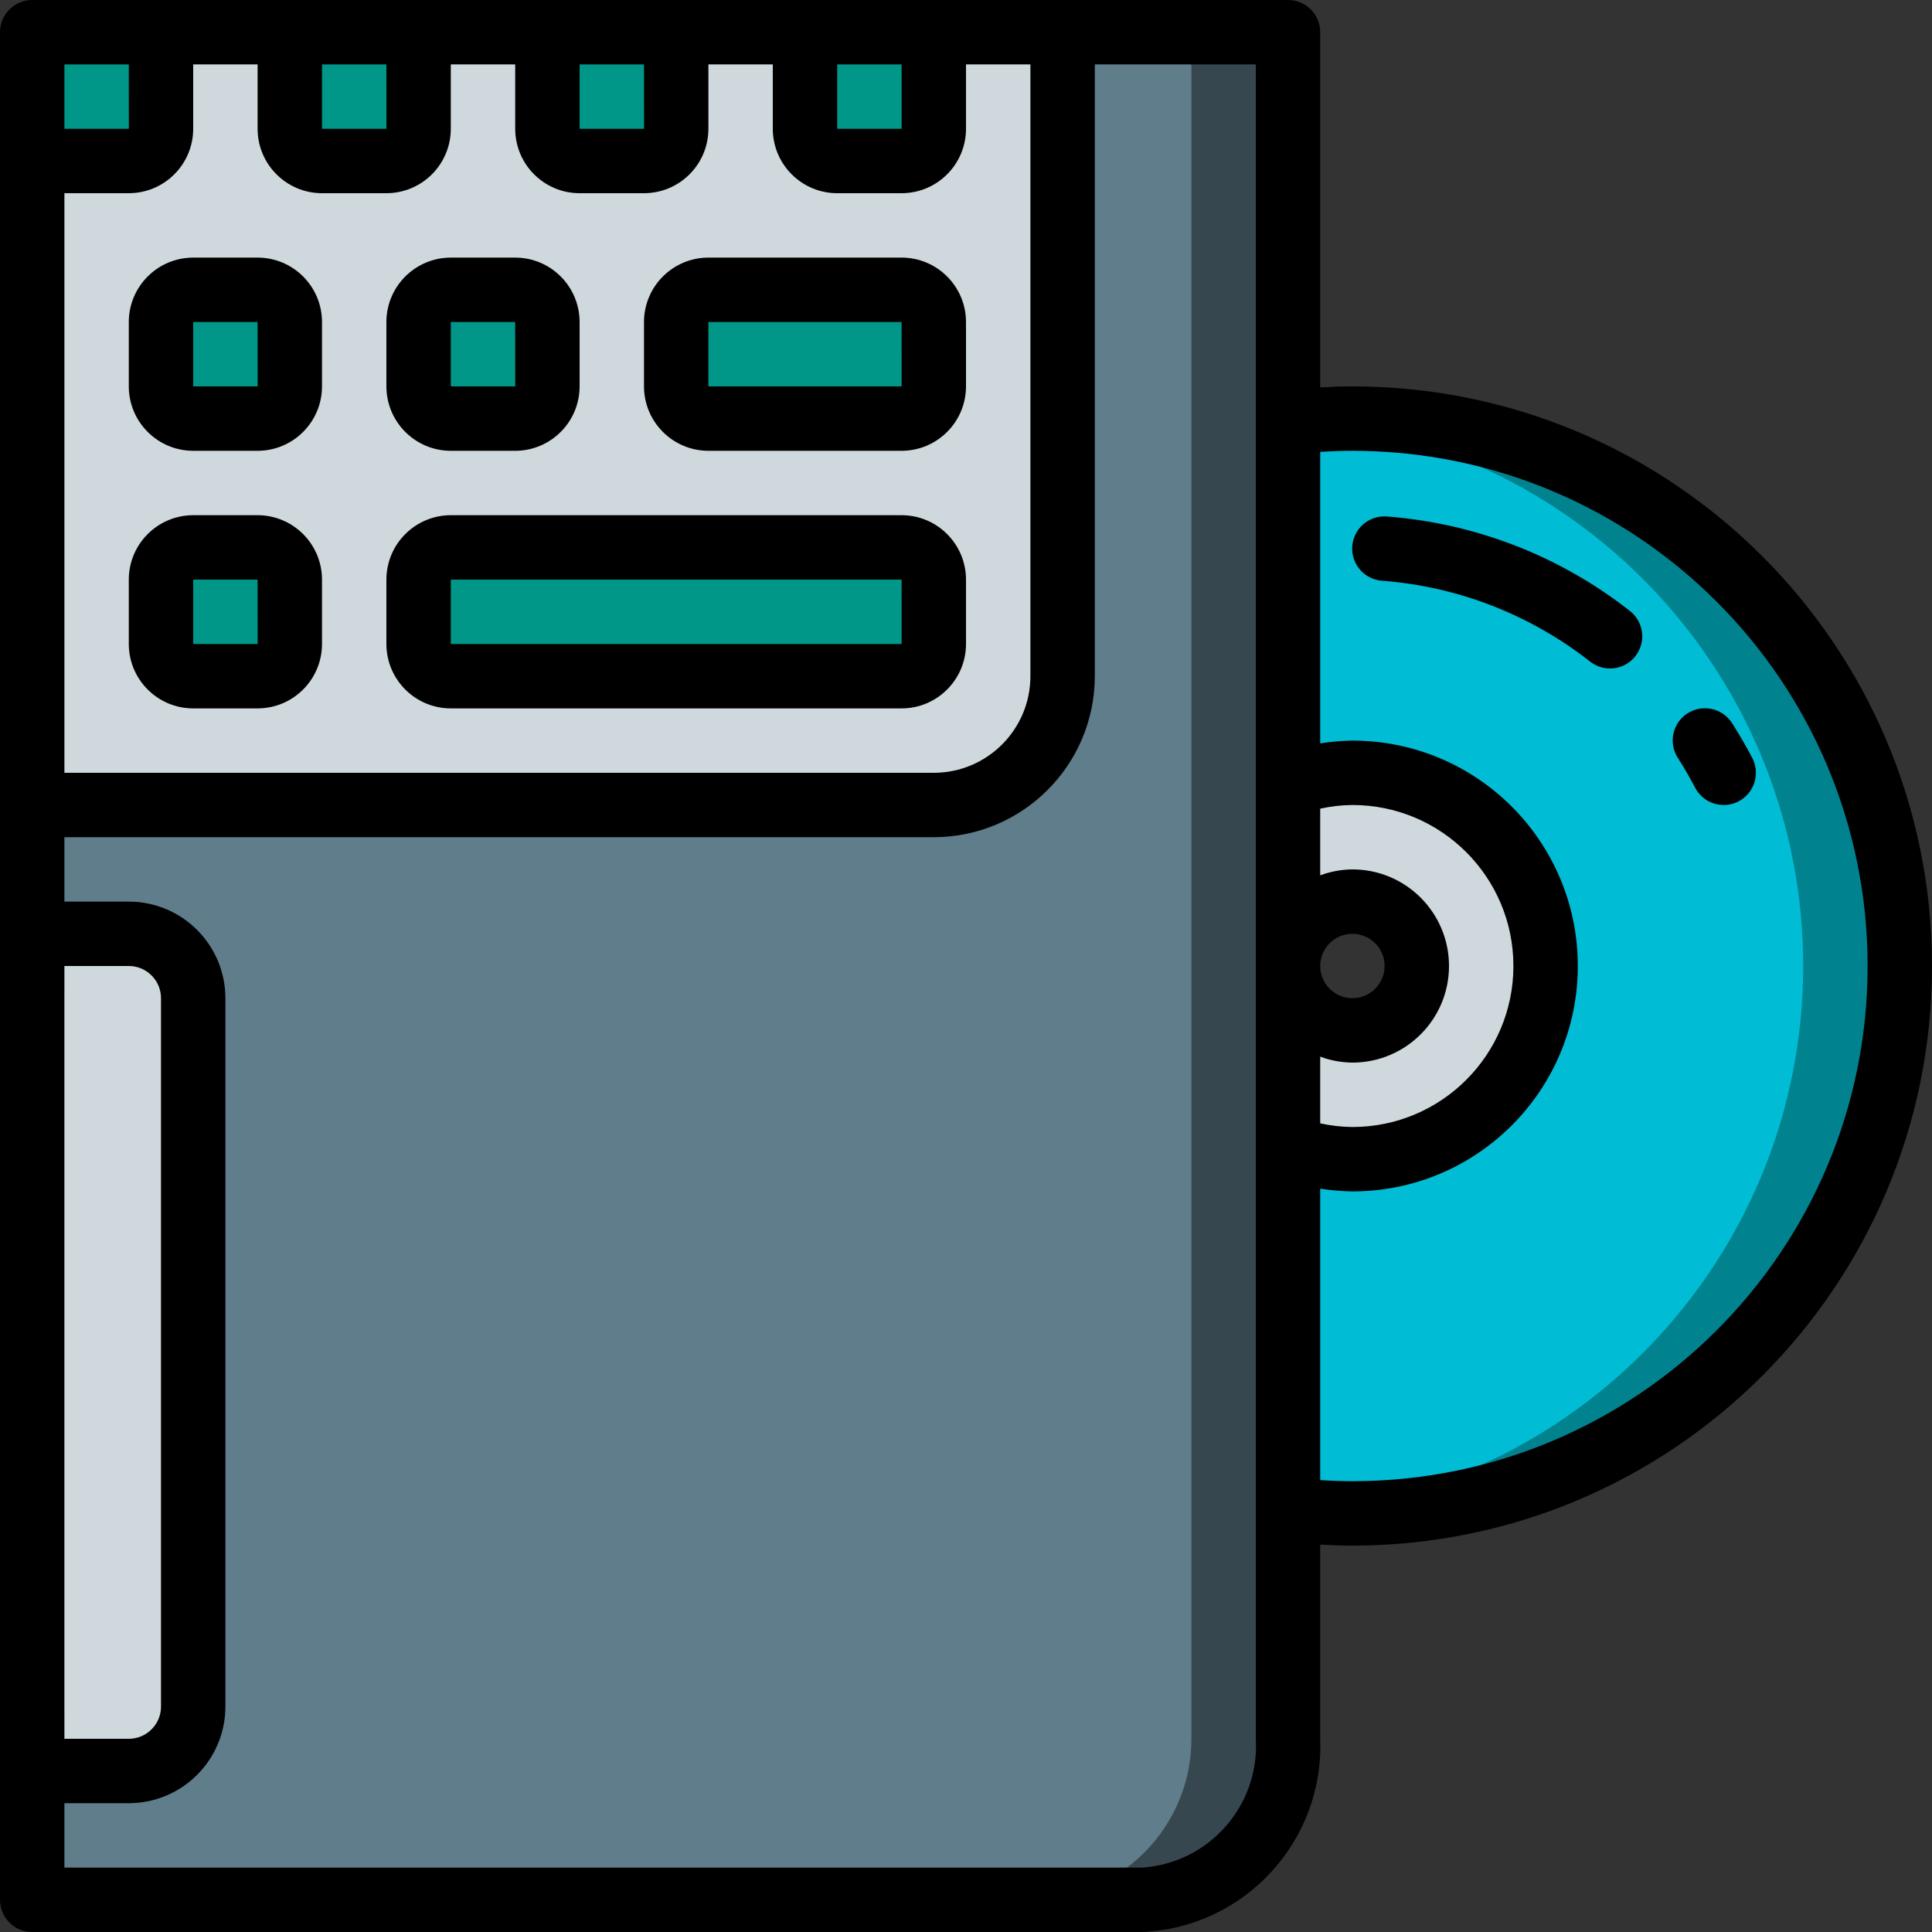 <?xml version="1.0" encoding="iso-8859-1"?>
<!-- Generator: Adobe Illustrator 19.0.0, SVG Export Plug-In . SVG Version: 6.00 Build 0)  -->
<svg version="1.1" id="Capa_1" xmlns="http://www.w3.org/2000/svg" xmlns:xlink="http://www.w3.org/1999/xlink" x="0px" y="0px"
	 viewBox="0 0 512 512" style="enable-background:new 0 0 512 512;" xml:space="preserve">
<rect x="0" y="0" width="512" height="512" fill="#333333" stroke="none"/>
<g>
	<g transform="translate(0 1)">
		<path style="fill:#00838F;" d="M503.467,255c0.003,38.475-15.279,75.375-42.485,102.581S396.875,400.07,358.4,400.067
			c-4.189,0.014-8.376-0.186-12.544-0.597c-1.536-0.085-3.072-0.256-4.523-0.427V255c0.097,9.385,7.681,16.97,17.067,17.067
			c9.426,0,17.067-7.641,17.067-17.067s-7.641-17.067-17.067-17.067c-9.087,0.106-16.542,7.226-17.067,16.299V110.957
			c1.451-0.171,2.987-0.341,4.523-0.427c4.168-0.412,8.355-0.611,12.544-0.597c38.475-0.003,75.375,15.279,102.581,42.485
			S503.47,216.525,503.467,255z"/>
		<path style="fill:#00BCD4;" d="M477.867,255c-0.009,75.054-57.262,137.71-132.011,144.469c-1.536-0.085-3.072-0.256-4.523-0.427
			v-129.28c1.625-0.93,3.07-2.144,4.267-3.584c3.203,3.737,7.878,5.888,12.8,5.888c9.426,0,17.067-7.641,17.067-17.067
			s-7.641-17.067-17.067-17.067c-4.922,0-9.597,2.151-12.8,5.888c-1.196-1.44-2.642-2.654-4.267-3.584v-129.28
			c1.451-0.171,2.987-0.341,4.523-0.427C420.605,117.29,477.858,179.946,477.867,255z"/>
		<path style="fill:#CFD8DC;" d="M409.6,255c-0.022,28.268-22.932,51.178-51.2,51.2c-5.82,0.015-11.598-0.996-17.067-2.987V255
			c0,9.426,7.641,17.067,17.067,17.067s17.067-7.641,17.067-17.067s-7.641-17.067-17.067-17.067
			c-9.414,0.028-17.039,7.652-17.067,17.067v-48.213c5.469-1.991,11.246-3.002,17.067-2.987
			C386.668,203.822,409.578,226.732,409.6,255z"/>
		<path style="fill:#95A5A5;" d="M341.333,7.533V459.8c-0.009,23.561-19.106,42.658-42.667,42.667H8.533V7.533H341.333z"/>
		<g>
			<path style="fill:#7F8C8D;" d="M281.6,7.533V178.2c0.002,9.053-3.593,17.737-9.995,24.139
				c-6.402,6.402-15.085,9.997-24.139,9.995H8.533V7.533H281.6z"/>
			<path style="fill:#7F8C8D;" d="M51.2,263.533v187.733c-0.028,9.414-7.653,17.039-17.067,17.067h-25.6V246.467h25.6
				C43.548,246.494,51.172,254.119,51.2,263.533z"/>
		</g>
		<g>
			<path style="fill:#5E5F62;" d="M51.2,144.067h17.067c4.713,0,8.533,3.82,8.533,8.533v17.067c0,4.713-3.82,8.533-8.533,8.533H51.2
				c-4.713,0-8.533-3.821-8.533-8.533V152.6C42.667,147.887,46.487,144.067,51.2,144.067z"/>
			<path style="fill:#5E5F62;" d="M51.2,75.8h17.067c4.713,0,8.533,3.821,8.533,8.533V101.4c0,4.713-3.82,8.533-8.533,8.533H51.2
				c-4.713,0-8.533-3.821-8.533-8.533V84.333C42.667,79.621,46.487,75.8,51.2,75.8z"/>
			<path style="fill:#5E5F62;" d="M42.667,7.533v25.6c-0.014,4.707-3.826,8.519-8.533,8.533H17.067
				c-4.707-0.014-8.519-3.826-8.533-8.533v-25.6H42.667z"/>
			<path style="fill:#5E5F62;" d="M76.8,7.533h34.133v25.6c0,4.713-3.821,8.533-8.533,8.533H85.333
				c-4.713,0-8.533-3.821-8.533-8.533V7.533z"/>
			<path style="fill:#5E5F62;" d="M145.067,7.533H179.2v25.6c0,4.713-3.821,8.533-8.533,8.533H153.6
				c-4.713,0-8.533-3.821-8.533-8.533V7.533z"/>
			<path style="fill:#5E5F62;" d="M213.333,7.533h34.133v25.6c0,4.713-3.82,8.533-8.533,8.533h-17.067
				c-4.713,0-8.533-3.821-8.533-8.533V7.533z"/>
			<path style="fill:#5E5F62;" d="M119.467,75.8h17.067c4.713,0,8.533,3.821,8.533,8.533V101.4c0,4.713-3.821,8.533-8.533,8.533
				h-17.067c-4.713,0-8.533-3.821-8.533-8.533V84.333C110.933,79.621,114.754,75.8,119.467,75.8z"/>
			<path style="fill:#5E5F62;" d="M187.733,75.8h51.2c4.713,0,8.533,3.821,8.533,8.533V101.4c0,4.713-3.82,8.533-8.533,8.533h-51.2
				c-4.713,0-8.533-3.821-8.533-8.533V84.333C179.2,79.621,183.021,75.8,187.733,75.8z"/>
			<path style="fill:#5E5F62;" d="M119.467,144.067h119.467c4.713,0,8.533,3.82,8.533,8.533v17.067c0,4.713-3.82,8.533-8.533,8.533
				H119.467c-4.713,0-8.533-3.821-8.533-8.533V152.6C110.933,147.887,114.754,144.067,119.467,144.067z"/>
		</g>
		<path style="fill:#37474F;" d="M341.333,7.533V459.8c-0.009,23.561-19.106,42.658-42.667,42.667H8.533v-34.133H0
			c2.998-0.003,5.941-0.798,8.533-2.304V248.771c-2.592-1.506-5.536-2.301-8.533-2.304h8.533V7.533H341.333z"/>
		<path style="fill:#607D8B;" d="M315.733,7.533V459.8c-0.009,23.561-19.106,42.658-42.667,42.667H8.533v-34.133H0
			c2.998-0.003,5.941-0.798,8.533-2.304V248.771c-2.592-1.506-5.536-2.301-8.533-2.304h8.533V7.533H315.733z"/>
		<g>
			<path style="fill:#CFD8DC;" d="M281.6,7.533V178.2c0.002,9.053-3.593,17.737-9.995,24.139
				c-6.402,6.402-15.085,9.997-24.139,9.995H8.533V7.533H281.6z"/>
			<path style="fill:#CFD8DC;" d="M34.133,468.333c9.414-0.028,17.039-7.652,17.067-17.067V263.533
				c-0.028-9.414-7.652-17.039-17.067-17.067h-25.6v221.867H34.133z"/>
		</g>
		<path style="fill:#F4F4F4;" d="M17.067,263.533v187.733c0.001,6.093-3.253,11.722-8.533,14.763V248.771
			C13.813,251.811,17.067,257.441,17.067,263.533z"/>
		<g>
			<path style="fill:#009688;" d="M51.2,144.067h17.067c4.713,0,8.533,3.82,8.533,8.533v17.067c0,4.713-3.82,8.533-8.533,8.533H51.2
				c-4.713,0-8.533-3.821-8.533-8.533V152.6C42.667,147.887,46.487,144.067,51.2,144.067z"/>
			<path style="fill:#009688;" d="M51.2,75.8h17.067c4.713,0,8.533,3.821,8.533,8.533V101.4c0,4.713-3.82,8.533-8.533,8.533H51.2
				c-4.713,0-8.533-3.821-8.533-8.533V84.333C42.667,79.621,46.487,75.8,51.2,75.8z"/>
			<path style="fill:#009688;" d="M42.667,7.533v25.6c-0.014,4.707-3.826,8.519-8.533,8.533H17.067
				c-4.707-0.014-8.519-3.826-8.533-8.533v-25.6H42.667z"/>
			<path style="fill:#009688;" d="M76.8,7.533h34.133v25.6c0,4.713-3.821,8.533-8.533,8.533H85.333
				c-4.713,0-8.533-3.821-8.533-8.533V7.533z"/>
			<path style="fill:#009688;" d="M145.067,7.533H179.2v25.6c0,4.713-3.821,8.533-8.533,8.533H153.6
				c-4.713,0-8.533-3.821-8.533-8.533V7.533z"/>
			<path style="fill:#009688;" d="M213.333,7.533h34.133v25.6c0,4.713-3.82,8.533-8.533,8.533h-17.067
				c-4.713,0-8.533-3.821-8.533-8.533V7.533z"/>
			<path style="fill:#009688;" d="M119.467,75.8h17.067c4.713,0,8.533,3.821,8.533,8.533V101.4c0,4.713-3.821,8.533-8.533,8.533
				h-17.067c-4.713,0-8.533-3.821-8.533-8.533V84.333C110.933,79.621,114.754,75.8,119.467,75.8z"/>
			<path style="fill:#009688;" d="M187.733,75.8h51.2c4.713,0,8.533,3.821,8.533,8.533V101.4c0,4.713-3.82,8.533-8.533,8.533h-51.2
				c-4.713,0-8.533-3.821-8.533-8.533V84.333C179.2,79.621,183.021,75.8,187.733,75.8z"/>
			<path style="fill:#009688;" d="M119.467,144.067h119.467c4.713,0,8.533,3.82,8.533,8.533v17.067c0,4.713-3.82,8.533-8.533,8.533
				H119.467c-4.713,0-8.533-3.821-8.533-8.533V152.6C110.933,147.887,114.754,144.067,119.467,144.067z"/>
		</g>
	</g>
	<g>
		<path d="M8.533,512h294.196c27.12-1.197,48.182-24.073,47.138-51.2v-51.456c2.84,0.16,5.689,0.256,8.533,0.256
			c84.831,0,153.6-68.769,153.6-153.6s-68.769-153.6-153.6-153.6c-2.844,0-5.694,0.096-8.533,0.256V8.533
			c0.001-2.263-0.898-4.434-2.499-6.035c-1.6-1.6-3.771-2.499-6.035-2.499H8.533C6.27-0.001,4.099,0.898,2.499,2.499
			S-0.001,6.27,0,8.533v494.933c-0.001,2.263,0.898,4.434,2.499,6.035C4.099,511.102,6.27,512.001,8.533,512z M17.067,256h17.067
			c4.711,0.005,8.529,3.822,8.533,8.533v187.733c-0.005,4.711-3.822,8.529-8.533,8.533H17.067V256z M349.867,280.027
			c2.733,1.012,5.62,1.544,8.533,1.573c14.138,0,25.6-11.461,25.6-25.6c0-14.138-11.462-25.6-25.6-25.6
			c-2.914,0.029-5.801,0.561-8.533,1.572v-17.669c2.803-0.617,5.663-0.942,8.533-0.97c23.564,0,42.667,19.103,42.667,42.667
			c0,23.564-19.103,42.667-42.667,42.667c-2.87-0.028-5.73-0.353-8.533-0.97V280.027z M349.867,256c0-4.713,3.82-8.533,8.533-8.533
			s8.533,3.821,8.533,8.533c0,4.713-3.82,8.533-8.533,8.533C353.689,264.529,349.871,260.711,349.867,256z M358.4,119.467
			c75.405,0,136.533,61.128,136.533,136.533S433.805,392.533,358.4,392.533c-2.847,0-5.697-0.105-8.533-0.286v-77.249
			c2.823,0.452,5.675,0.697,8.533,0.735c32.99,0,59.733-26.743,59.733-59.733c0-32.99-26.744-59.733-59.733-59.733
			c-2.858,0.038-5.71,0.284-8.533,0.735v-77.249C352.703,119.571,355.553,119.467,358.4,119.467z M332.8,460.8
			c1.029,17.698-12.385,32.924-30.071,34.133H17.067v-17.067h17.067c14.132-0.015,25.585-11.468,25.6-25.6V264.533
			c-0.015-14.132-11.468-25.585-25.6-25.6H17.067v-17.067h230.4c23.553-0.028,42.639-19.114,42.667-42.667V17.067H332.8V460.8z
			 M238.938,17.067l0.009,17.067h-17.079V17.067H238.938z M170.671,17.067l0.009,17.067H153.6V17.067H170.671z M102.404,17.067
			l0.009,17.067H85.333V17.067H102.404z M17.067,17.067h17.071l0.009,17.067H17.067V17.067z M34.133,51.2
			c9.421-0.011,17.056-7.645,17.067-17.067V17.067h17.067v17.067c0.011,9.421,7.645,17.056,17.067,17.067H102.4
			c9.421-0.011,17.056-7.645,17.067-17.067V17.067h17.067v17.067c0.011,9.421,7.645,17.056,17.067,17.067h17.067
			c9.421-0.011,17.056-7.645,17.067-17.067V17.067H204.8v17.067c0.011,9.421,7.645,17.056,17.067,17.067h17.067
			c9.421-0.011,17.056-7.645,17.067-17.067V17.067h17.067V179.2c-0.015,14.132-11.468,25.585-25.6,25.6h-230.4V51.2H34.133z"/>
		<path d="M51.2,187.733h17.067c9.421-0.011,17.056-7.645,17.067-17.067V153.6c-0.011-9.421-7.645-17.056-17.067-17.067H51.2
			c-9.421,0.011-17.056,7.645-17.067,17.067v17.067C34.144,180.088,41.779,187.723,51.2,187.733z M51.2,153.6h17.067l0.012,17.067
			H51.2V153.6z"/>
		<path d="M51.2,119.467h17.067c9.421-0.011,17.056-7.645,17.067-17.067V85.333c-0.011-9.421-7.645-17.056-17.067-17.067H51.2
			c-9.421,0.011-17.056,7.645-17.067,17.067V102.4C34.144,111.821,41.779,119.456,51.2,119.467z M51.2,85.333h17.067l0.012,17.067
			H51.2V85.333z"/>
		<path d="M119.467,119.467h17.067c9.421-0.011,17.056-7.645,17.067-17.067V85.333c-0.011-9.421-7.645-17.056-17.067-17.067h-17.067
			c-9.421,0.011-17.056,7.645-17.067,17.067V102.4C102.411,111.821,110.045,119.456,119.467,119.467z M119.467,85.333h17.067
			l0.012,17.067h-17.079V85.333z"/>
		<path d="M187.733,119.467h51.2c9.421-0.011,17.056-7.645,17.067-17.067V85.333c-0.011-9.421-7.645-17.056-17.067-17.067h-51.2
			c-9.421,0.011-17.056,7.645-17.067,17.067V102.4C170.677,111.821,178.312,119.456,187.733,119.467z M187.733,85.333h51.2
			l0.012,17.067h-51.212V85.333z"/>
		<path d="M119.467,187.733h119.467c9.421-0.011,17.056-7.645,17.067-17.067V153.6c-0.011-9.421-7.645-17.056-17.067-17.067H119.467
			c-9.421,0.011-17.056,7.645-17.067,17.067v17.067C102.411,180.088,110.045,187.723,119.467,187.733z M119.467,153.6h119.467
			l0.012,17.067H119.467V153.6z"/>
		<path d="M449.233,208.75c1.472,2.819,4.39,4.586,7.571,4.583c1.375,0.002,2.73-0.333,3.946-0.975
			c2.005-1.047,3.512-2.848,4.188-5.007c0.677-2.158,0.468-4.497-0.58-6.502c-1.646-3.15-3.429-6.225-5.338-9.192
			c-1.639-2.581-4.534-4.088-7.589-3.949c-3.055,0.139-5.801,1.902-7.2,4.621c-1.398,2.719-1.234,5.979,0.431,8.544
			C446.296,203.425,447.819,206.05,449.233,208.75z"/>
		<path d="M366.283,153.9c20.092,1.53,39.277,8.99,55.125,21.433c2.399,1.885,5.622,2.345,8.453,1.207
			c2.831-1.139,4.838-3.702,5.264-6.724c0.426-3.021-0.795-6.04-3.2-7.917c-18.498-14.525-40.891-23.231-64.341-25.017
			c-3.052-0.255-6.007,1.146-7.742,3.67c-1.735,2.524-1.984,5.785-0.653,8.543C360.521,151.855,363.228,153.688,366.283,153.9
			L366.283,153.9z"/>
	</g>
</g>
<g>
</g>
<g>
</g>
<g>
</g>
<g>
</g>
<g>
</g>
<g>
</g>
<g>
</g>
<g>
</g>
<g>
</g>
<g>
</g>
<g>
</g>
<g>
</g>
<g>
</g>
<g>
</g>
<g>
</g>
</svg>

